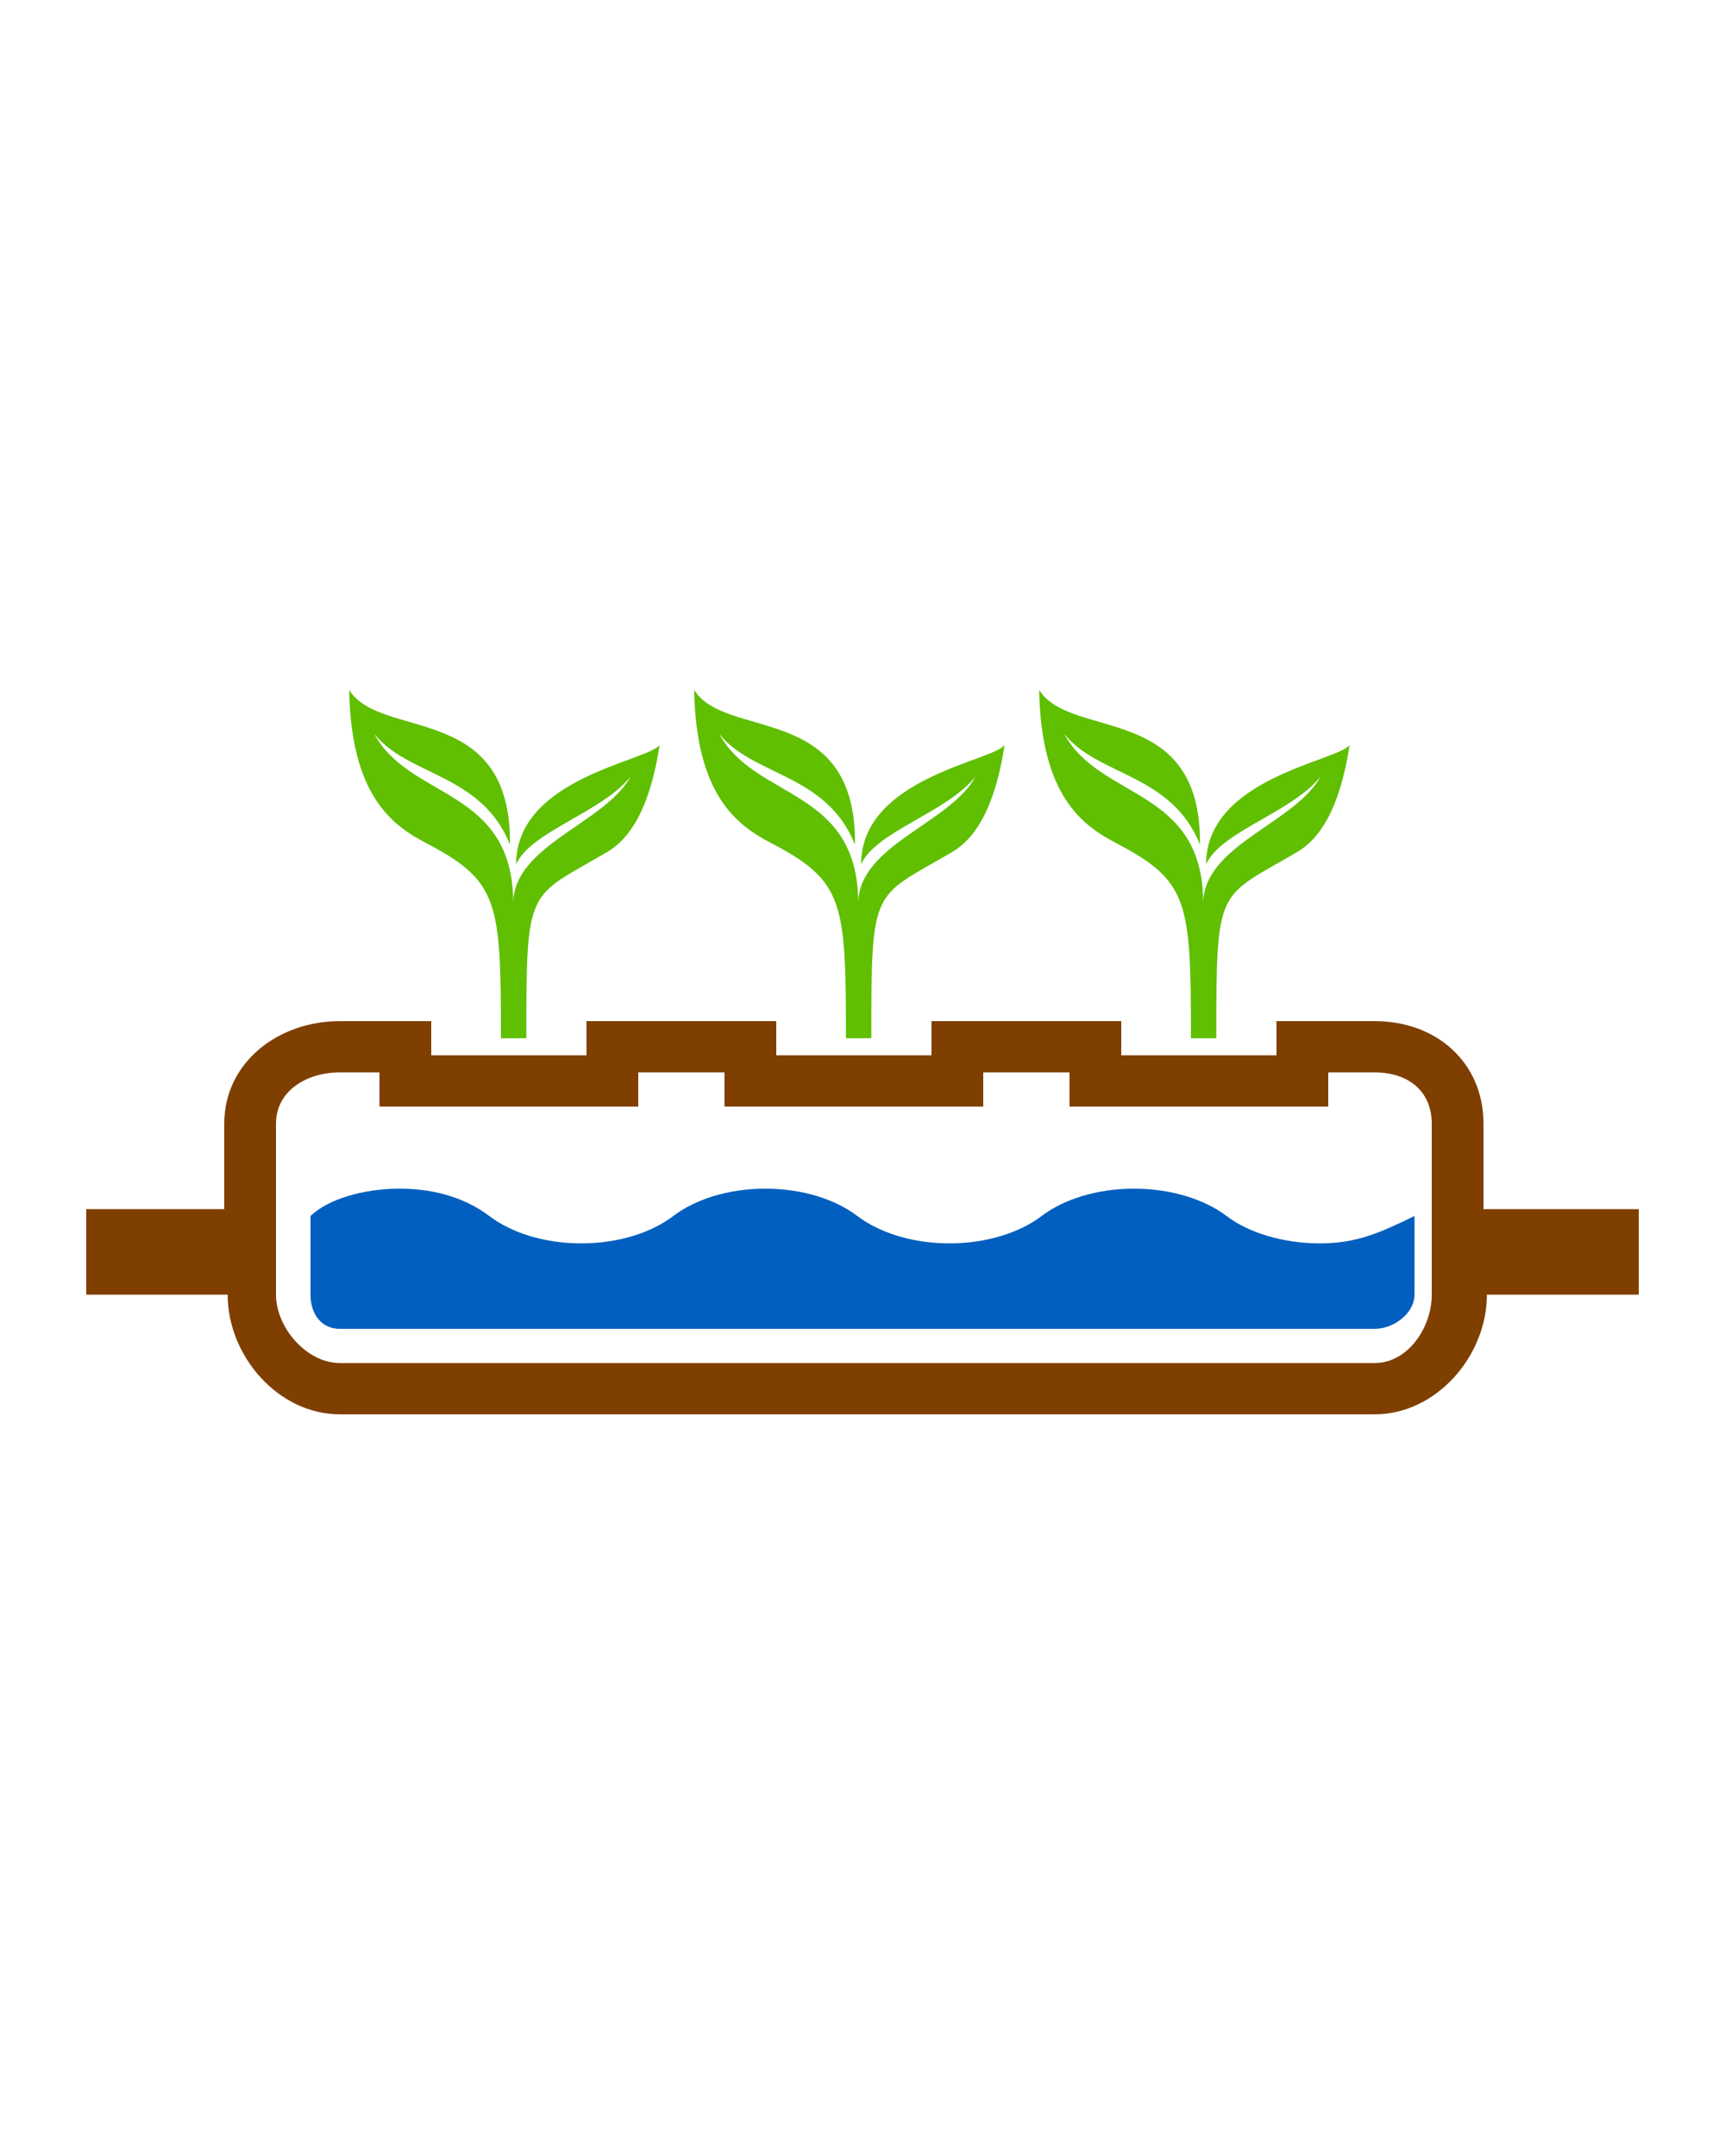 <svg width="100" height="125" xmlns="http://www.w3.org/2000/svg">

 <g>
  <title>background</title>
  <rect fill="none" id="canvas_background" height="26.366" width="21.493" y="-1" x="-1"/>
 </g>
 <g>
  <title>Layer 1</title>
  <path fill="#7f3f00" id="svg_1" d="m19.697,59.203l5.303,0l0,1.982l9,0l0,-1.982l11,0l0,1.982l9,0l0,-1.982l11,0l0,1.982l9,0l0,-1.982l5.697,0c3.578,0 6.303,2.4 6.303,5.947l0,4.955l9,0l0,4.955l-8.803,0c0,3.547 -2.922,6.939 -6.5,6.939l-60,0c-3.578,0 -6.5,-3.393 -6.5,-6.939l-8.197,0l0,-4.955l8,0l0,-4.955c0,-3.546 3.119,-5.947 6.697,-5.947l0,0zm2.303,2.973l-2.303,0c-1.922,0 -3.697,1.068 -3.697,2.975l0,9.91c0,1.906 1.774,3.965 3.697,3.965l60,0c1.922,0 3.303,-2.059 3.303,-3.965l0,-9.91c0,-1.906 -1.381,-2.975 -3.303,-2.975l-2.697,0l0,1.982l-15,0l0,-1.982l-5,0l0,1.982l-15,0l0,-1.982l-5,0l0,1.982l-15,0l0,-1.982z" clip-rule="evenodd" fill-rule="evenodd"/>
  <path fill="#5fbf00" id="svg_2" d="m50.51,60.195l-1.47,0c0,-7.93 -0.119,-9.111 -4.346,-11.321c-1.991,-1.04 -4.343,-2.786 -4.454,-8.874c1.848,2.949 9.407,0.658 9.324,8.966c-1.658,-4.134 -5.948,-3.97 -7.875,-6.429c2.064,3.863 8.064,3.117 8.064,9.846c0,-3.387 5.347,-4.654 6.803,-7.366c-1.652,2.09 -5.759,3.169 -6.634,5.083c0,-4.99 7.611,-5.969 8.316,-6.904c-0.576,3.748 -1.758,5.451 -3.037,6.201c-4.632,2.717 -4.691,1.877 -4.691,10.798z" clip-rule="evenodd" fill-rule="evenodd"/>
  <path fill="#5fbf00" id="svg_3" d="m70.51,60.195l-1.47,0c0,-7.93 -0.12,-9.111 -4.347,-11.321c-1.99,-1.04 -4.342,-2.786 -4.453,-8.874c1.848,2.949 9.407,0.658 9.325,8.966c-1.66,-4.134 -5.95,-3.97 -7.876,-6.429c2.064,3.863 8.064,3.117 8.064,9.846c0,-3.387 5.347,-4.654 6.803,-7.366c-1.652,2.09 -5.759,3.169 -6.634,5.083c0,-4.99 7.611,-5.969 8.317,-6.904c-0.577,3.748 -1.759,5.451 -3.038,6.201c-4.631,2.717 -4.691,1.877 -4.691,10.798z" clip-rule="evenodd" fill-rule="evenodd"/>
  <path fill="#5fbf00" id="svg_4" d="m30.511,60.195l-1.471,0c0,-7.93 -0.119,-9.111 -4.346,-11.321c-1.991,-1.04 -4.343,-2.786 -4.454,-8.874c1.848,2.949 9.407,0.658 9.325,8.966c-1.659,-4.134 -5.949,-3.97 -7.876,-6.429c2.064,3.863 8.064,3.117 8.064,9.846c0,-3.387 5.347,-4.654 6.803,-7.366c-1.652,2.09 -5.759,3.169 -6.634,5.083c0,-4.99 7.611,-5.969 8.317,-6.904c-0.577,3.748 -1.759,5.451 -3.038,6.201c-4.632,2.717 -4.69,1.877 -4.69,10.798z" clip-rule="evenodd" fill-rule="evenodd"/>
  <path fill="#005fbf" id="svg_5" d="m28.364,70.502c-1.275,-0.969 -3.04,-1.586 -5.183,-1.586s-4.181,0.617 -5.181,1.586l0,4.559c0,1.086 0.603,1.982 1.697,1.982l60,0c1.094,0 2.303,-0.896 2.303,-1.982l0,-4.559c-2,0.969 -3.342,1.586 -5.485,1.586c-2.143,0 -4.134,-0.617 -5.409,-1.586c-1.273,-0.969 -3.228,-1.586 -5.37,-1.586s-4.079,0.617 -5.353,1.586c-1.275,0.969 -3.2,1.586 -5.343,1.586s-4.063,-0.617 -5.338,-1.586s-3.192,-1.586 -5.335,-1.586c-2.145,0 -4.062,0.617 -5.336,1.586s-3.191,1.586 -5.334,1.586s-4.058,-0.617 -5.333,-1.586z" clip-rule="evenodd" fill-rule="evenodd"/>
 </g>
</svg>